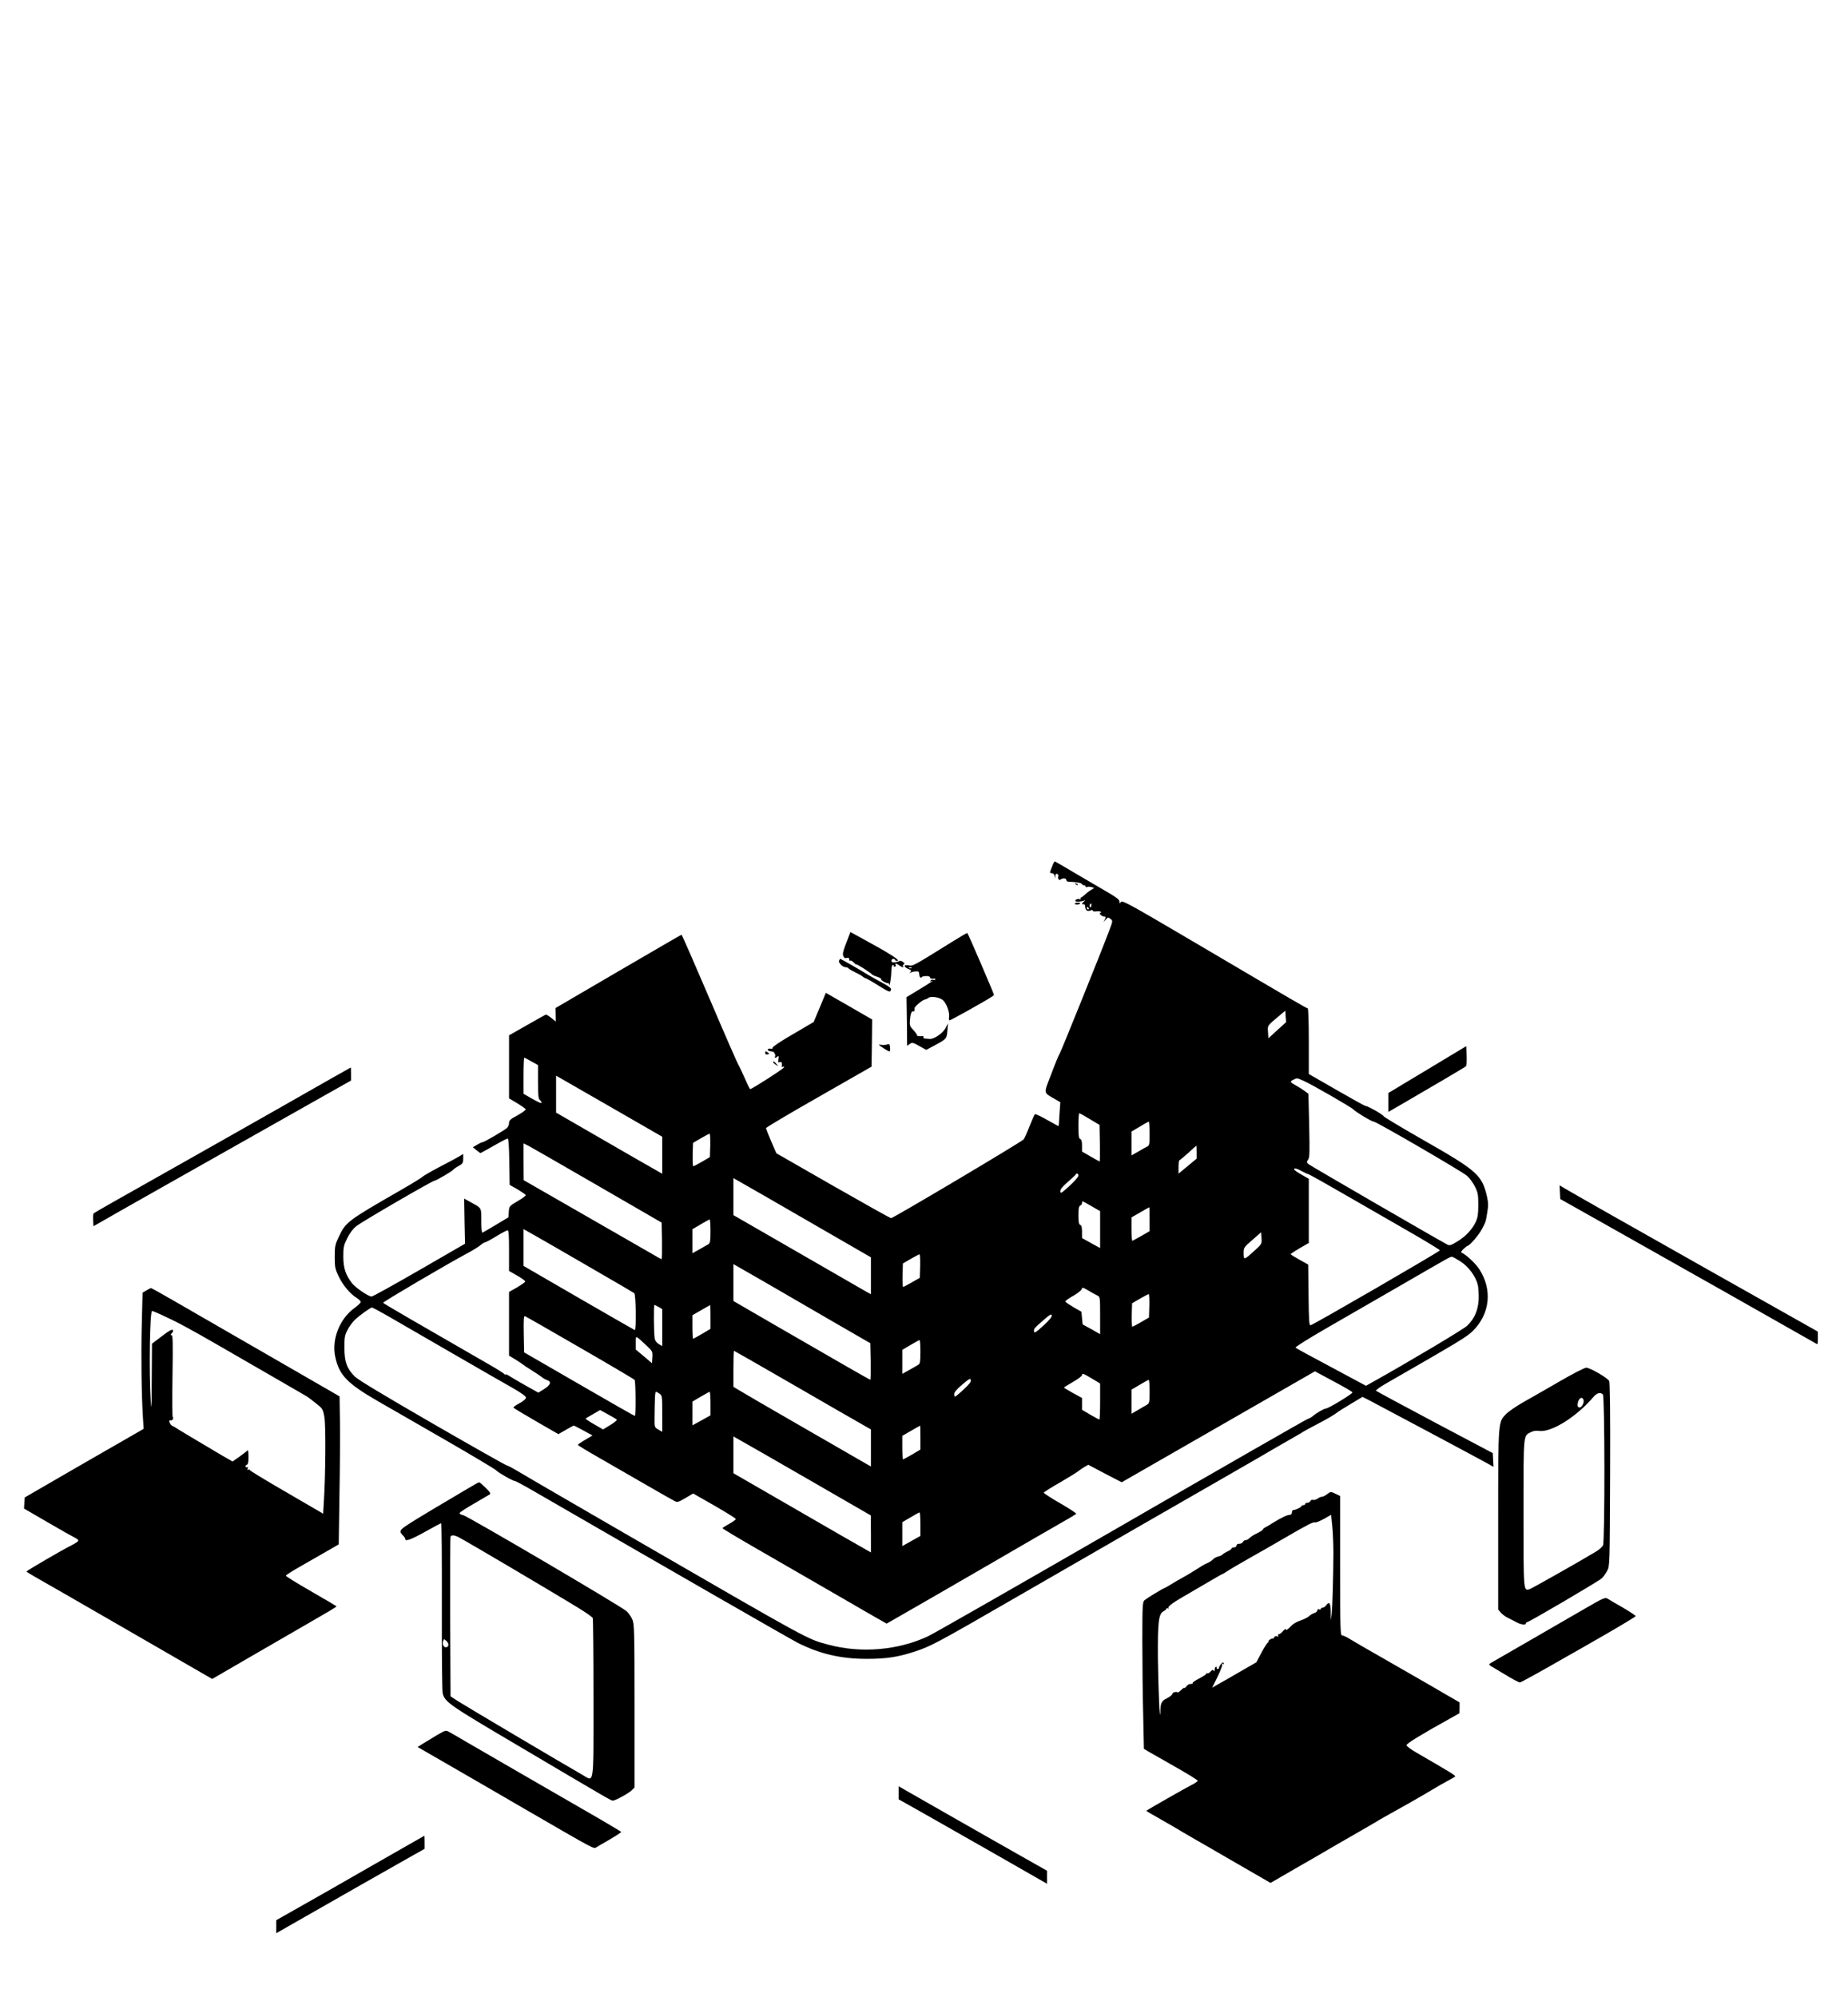 <?xml version="1.0" standalone="no"?>
<!DOCTYPE svg PUBLIC "-//W3C//DTD SVG 20010904//EN"
 "http://www.w3.org/TR/2001/REC-SVG-20010904/DTD/svg10.dtd">
<svg version="1.0" xmlns="http://www.w3.org/2000/svg"
 width="1532pt" height="1656pt" viewBox="0 0 1532 1656"
 preserveAspectRatio="xMidYMid meet">

<g transform="translate(0,1656) scale(0.1,-0.1)"
fill="#000000" stroke="none">
<path d="M8730 9396 c-6 -14 -14 -37 -20 -51 -8 -21 -7 -25 10 -25 11 0 20 -9
23 -22 l4 -23 2 22 c1 15 6 21 15 17 8 -3 12 -12 9 -19 -7 -20 6 -38 20 -27
18 14 47 11 47 -5 0 -7 8 -13 18 -14 61 -1 107 -9 110 -18 2 -6 10 -11 18 -11
8 0 14 -5 14 -11 0 -5 5 -7 11 -4 5 4 22 4 37 0 25 -6 26 -7 7 -18 -22 -12
-37 -23 -66 -49 -10 -10 -22 -18 -26 -19 -5 -1 -7 -5 -5 -11 1 -5 -2 -7 -7 -4
-13 8 -42 -4 -36 -15 6 -9 56 -5 77 6 7 4 5 0 -4 -8 -21 -16 -23 -28 -6 -24 7
1 13 -5 13 -13 3 -36 16 -49 41 -40 16 6 24 6 24 -1 0 -6 13 -8 30 -5 16 2 32
0 36 -5 3 -5 0 -9 -6 -9 -7 0 -5 -6 4 -15 8 -8 22 -15 31 -15 13 0 14 -4 5
-22 l-11 -23 18 21 c17 19 20 20 39 5 20 -15 20 -16 -12 -101 -63 -168 -395
-992 -408 -1013 -8 -12 -40 -89 -71 -172 -65 -169 -67 -151 29 -207 l46 -27
-7 -98 c-3 -54 -6 -99 -7 -100 -1 -1 -44 23 -96 52 -52 30 -98 51 -101 47 -4
-4 -24 -50 -45 -102 -20 -52 -42 -100 -48 -107 -24 -25 -1081 -653 -1099 -653
-7 0 -223 121 -482 269 l-469 269 -43 99 c-23 54 -42 103 -43 109 0 6 197 123
438 260 l437 250 3 195 2 196 -192 111 -192 110 -50 -121 -51 -121 -172 -101
c-99 -57 -171 -105 -168 -112 2 -7 -4 -10 -15 -8 -25 5 -36 -12 -13 -19 10 -3
22 -5 27 -5 13 1 28 -29 21 -41 -8 -14 8 -13 22 1 9 9 10 3 7 -21 -5 -27 -3
-32 10 -27 16 6 20 -3 17 -32 -2 -8 2 -10 10 -6 7 5 10 3 7 -6 -4 -12 -263
-178 -279 -179 -4 0 -25 44 -48 97 -24 54 -46 100 -49 103 -4 3 -111 247 -237
543 -126 295 -232 537 -235 537 -3 0 -239 -137 -525 -304 l-520 -304 1 -56 1
-56 -38 31 c-21 17 -42 29 -46 26 -5 -2 -74 -41 -155 -87 l-148 -84 0 -262 0
-261 67 -40 c37 -22 69 -45 71 -51 1 -5 -29 -28 -67 -49 -60 -32 -71 -42 -71
-64 0 -14 -8 -33 -17 -41 -25 -22 -189 -118 -202 -118 -5 0 -26 -9 -45 -21
l-36 -21 29 -24 c16 -13 31 -24 34 -24 3 0 52 27 110 60 57 33 109 60 115 60
8 0 12 -58 14 -192 l3 -192 65 -37 c35 -21 66 -42 68 -48 2 -5 -28 -28 -67
-50 -69 -41 -70 -42 -73 -88 l-3 -46 -105 -63 c-58 -35 -108 -64 -112 -64 -5
0 -8 44 -8 99 0 110 4 103 -84 151 l-58 32 3 -187 4 -187 -379 -219 c-208
-120 -386 -219 -396 -219 -26 0 -134 74 -163 112 -52 67 -71 126 -71 219 0 77
3 93 32 152 21 42 48 79 75 100 44 36 631 377 648 377 13 0 153 82 157 92 2 4
21 18 43 30 35 19 39 26 39 61 l0 39 -42 -25 c-24 -14 -97 -53 -163 -87 -66
-35 -124 -69 -130 -75 -5 -7 -86 -57 -180 -111 -447 -257 -459 -266 -518 -392
-29 -61 -32 -76 -32 -162 0 -86 3 -101 32 -162 34 -72 95 -145 149 -179 19
-11 34 -27 34 -34 0 -7 -22 -29 -50 -49 -124 -89 -192 -260 -161 -405 32 -152
99 -221 351 -367 102 -58 361 -208 575 -331 215 -124 397 -233 407 -243 19
-21 141 -90 158 -90 6 0 84 -42 173 -94 1131 -654 2116 -1220 2172 -1248 183
-92 358 -132 570 -132 162 0 257 14 400 61 133 44 177 67 845 453 843 486
1179 680 1610 927 195 112 362 208 370 213 26 16 311 181 349 202 20 11 41 24
46 28 6 4 60 33 120 65 61 31 126 69 145 83 19 15 77 52 130 83 l95 57 50 -25
c66 -34 915 -487 983 -525 l53 -30 -3 57 -3 57 -480 254 c-264 140 -484 259
-488 263 -4 4 34 32 85 61 611 351 665 384 716 433 145 142 166 345 54 516
-32 48 -111 121 -144 134 -9 3 -4 13 14 31 15 14 30 26 33 26 17 0 98 94 121
141 32 62 30 54 44 140 9 54 8 79 -4 133 -41 173 -82 210 -513 456 -188 107
-342 200 -343 205 0 11 -130 85 -149 85 -6 0 -102 53 -213 117 -112 64 -215
124 -230 132 l-28 16 0 273 c0 155 -4 272 -9 272 -10 0 -72 36 -966 563 -506
298 -571 334 -582 319 -12 -14 -13 -14 -13 4 0 14 -25 34 -92 73 -51 30 -169
99 -263 154 -93 55 -173 102 -178 104 -4 2 -12 -7 -17 -21z m317 -346 c-1 -12
-5 -16 -10 -11 -5 5 -6 14 -3 20 11 16 15 13 13 -9z m-22 -20 c3 -5 1 -10 -4
-10 -6 0 -11 5 -11 10 0 6 2 10 4 10 3 0 8 -4 11 -10z m1563 -1012 l-73 -67
-3 52 c-4 57 -9 49 98 139 l45 38 3 -48 4 -47 -74 -67z m-6182 -259 l54 -30 0
-139 c0 -110 3 -140 15 -150 8 -7 15 -16 15 -21 0 -11 -23 -1 -93 39 l-57 33
0 150 c0 82 3 149 6 149 4 0 31 -14 60 -31z m702 -404 l382 -220 0 -153 0
-154 -68 39 c-38 21 -236 135 -440 253 l-372 215 0 153 0 153 58 -33 c32 -18
230 -132 440 -253z m5698 244 c70 -31 396 -219 414 -238 20 -22 152 -101 169
-101 21 0 728 -411 771 -448 22 -18 51 -58 67 -90 25 -50 28 -68 28 -152 0
-76 -4 -104 -21 -141 -29 -63 -85 -122 -155 -164 -51 -31 -61 -34 -81 -24 -73
38 -1136 654 -1151 667 -15 14 -16 18 -2 38 12 19 13 62 8 284 l-6 261 -31 23
c-17 13 -50 34 -73 46 -49 27 -52 33 -20 48 30 15 28 15 83 -9z m-1771 -318
l80 -48 3 -151 c1 -84 1 -152 -2 -152 -2 0 -36 18 -75 41 l-71 41 0 49 c0 35
-4 51 -15 55 -12 5 -15 27 -15 110 0 57 3 104 8 104 4 -1 43 -22 87 -49z m495
-119 c0 -93 -1 -99 -22 -110 -13 -6 -47 -25 -75 -42 l-53 -30 0 99 0 99 68 40
c37 23 70 41 75 42 4 0 7 -44 7 -98z m-3642 -99 l-3 -97 -65 -38 c-36 -21 -69
-38 -73 -38 -4 0 -6 44 -5 97 l3 97 65 38 c36 21 69 38 73 38 4 0 6 -44 5 -97z
m-928 -336 l525 -304 3 -152 c1 -83 0 -151 -4 -151 -3 0 -47 24 -97 54 -51 29
-307 177 -569 327 l-477 274 -1 153 0 152 48 -24 c26 -14 283 -162 572 -329z
m4960 279 l0 -53 -75 -62 -75 -62 0 55 c0 31 3 56 8 56 4 1 36 28 72 60 36 33
66 60 68 60 1 0 2 -24 2 -54z m925 -181 c6 0 154 -83 330 -185 176 -101 419
-242 540 -311 121 -70 220 -131 222 -136 2 -8 -1045 -615 -1072 -621 -12 -3
-15 35 -17 250 l-3 253 -72 40 c-40 22 -73 43 -73 46 0 4 34 26 75 50 l75 43
0 266 0 266 -66 38 c-45 26 -63 41 -54 46 8 5 31 -3 59 -19 25 -14 51 -26 56
-26z m-1905 -13 c0 -10 -34 -49 -75 -86 -67 -61 -75 -65 -75 -43 0 17 18 39
63 78 34 30 64 57 65 61 7 15 22 8 22 -10z m-2222 -387 l502 -290 0 -153 0
-153 -59 33 c-32 18 -288 166 -569 328 l-512 295 0 153 0 154 68 -39 c38 -21
294 -168 570 -328z m2331 134 l71 -41 0 -153 0 -153 -75 41 -75 42 0 51 c0 37
-4 54 -15 58 -11 4 -15 23 -15 80 0 56 4 75 15 80 8 3 15 12 15 21 0 8 2 15 4
15 2 0 36 -18 75 -41z m481 -108 l0 -99 -67 -39 c-38 -21 -71 -39 -75 -41 -5
-2 -8 41 -8 95 l0 99 73 42 c39 23 73 42 75 42 1 0 2 -45 2 -99z m-3640 -99
c0 -82 -3 -99 -17 -108 -10 -6 -44 -25 -75 -43 l-58 -32 0 99 0 100 68 40 c37
22 70 40 75 41 4 1 7 -43 7 -97z m-995 -302 c193 -111 356 -207 363 -212 14
-12 18 -312 4 -306 -5 2 -214 122 -465 267 l-457 265 0 152 0 153 103 -58 c56
-32 260 -149 452 -261z m-675 141 l0 -169 68 -39 c37 -21 67 -43 66 -48 0 -6
-31 -27 -67 -49 l-67 -38 0 -264 0 -264 46 -28 c25 -15 54 -34 64 -42 10 -8
43 -31 75 -50 31 -19 69 -45 84 -56 14 -12 36 -24 49 -28 36 -12 26 -40 -27
-73 l-48 -30 -109 61 c-60 34 -121 70 -136 80 -16 10 -28 14 -28 10 0 -5 -4
-4 -8 2 -4 7 -68 47 -142 89 -582 335 -860 496 -864 503 -4 7 527 319 697 410
44 23 93 54 109 67 16 14 35 25 41 25 7 1 48 23 92 50 44 27 86 49 93 49 9 1
12 -39 12 -168z m6183 2 c-90 -82 -93 -83 -93 -25 0 48 1 50 73 112 l72 63 3
-49 c3 -48 2 -49 -55 -101z m-2775 -130 l-3 -98 -65 -37 c-36 -21 -68 -38 -73
-38 -4 0 -6 44 -5 97 l3 97 65 38 c36 21 69 38 73 38 4 0 6 -44 5 -97z m4478
39 c69 -45 127 -123 145 -195 6 -26 9 -82 7 -125 -6 -90 -35 -156 -95 -214
-31 -30 -485 -300 -778 -464 l-61 -34 -287 154 c-159 84 -292 157 -297 162 -5
5 105 74 268 168 152 88 430 248 617 356 385 223 396 229 411 230 6 0 37 -17
70 -38z m-5201 -500 l310 -179 3 -152 c1 -83 0 -151 -3 -151 -5 0 -250 140
-792 454 l-343 199 0 153 0 153 258 -148 c141 -82 397 -230 567 -329z m2193
216 c21 -11 22 -15 22 -165 l0 -155 -72 41 -73 40 -5 52 -5 53 -65 37 c-35 21
-66 42 -68 47 -2 6 27 27 64 47 36 21 69 46 71 56 5 17 9 16 57 -12 28 -17 61
-35 74 -41z m430 -85 l-3 -97 -65 -38 c-36 -21 -69 -38 -73 -38 -4 0 -6 44 -5
97 l3 97 65 38 c36 21 69 38 73 38 4 0 6 -44 5 -97z m-4067 -10 l29 -17 0
-154 0 -153 -29 17 c-19 12 -31 28 -34 48 -7 49 -9 276 -2 276 4 0 20 -8 36
-17z m429 -82 l0 -99 -69 -41 c-38 -22 -72 -41 -75 -41 -3 0 -6 44 -6 98 l0
97 73 42 c39 23 73 42 75 42 1 1 2 -43 2 -98z m-2672 6 c70 -41 305 -177 522
-302 217 -126 446 -257 508 -292 75 -43 112 -70 112 -81 0 -11 -21 -29 -54
-47 -30 -16 -53 -33 -50 -36 2 -4 87 -55 189 -114 l184 -106 61 35 c34 20 64
36 67 36 3 0 39 -19 80 -41 l75 -41 -61 -36 c-34 -20 -61 -39 -61 -42 0 -3 75
-49 168 -102 92 -53 266 -153 387 -223 121 -70 232 -133 246 -140 24 -13 31
-11 91 24 l64 38 177 -101 c97 -56 176 -105 177 -111 0 -5 -25 -23 -55 -40
-30 -16 -55 -32 -55 -36 0 -4 125 -79 278 -167 274 -158 445 -257 750 -433 86
-50 196 -114 244 -141 l88 -50 77 44 c67 38 563 324 733 423 211 123 645 374
695 402 33 19 63 38 67 41 4 4 -56 43 -132 87 -77 44 -138 84 -137 89 2 5 63
44 137 86 74 43 142 85 150 93 8 7 30 22 48 33 l34 19 138 -73 139 -72 801
460 801 460 154 -83 c85 -45 156 -86 157 -92 3 -10 -198 -133 -221 -134 -16
-1 -77 -36 -106 -61 -11 -10 -31 -21 -44 -25 -13 -4 -706 -401 -1540 -883
-834 -481 -1557 -895 -1606 -918 -247 -117 -558 -144 -830 -70 -178 48 -129
22 -1670 913 -456 264 -864 501 -906 527 -42 25 -82 46 -88 46 -7 0 -283 156
-614 347 -410 237 -616 361 -645 389 -67 67 -86 120 -87 239 0 89 3 105 27
150 14 28 42 65 61 83 35 34 126 99 140 101 4 1 65 -32 135 -72z m5431 -79
c-63 -57 -74 -64 -77 -47 -4 21 6 31 93 106 41 35 51 40 54 26 2 -12 -22 -41
-70 -85z m-3839 -183 c245 -141 447 -261 451 -266 9 -15 11 -299 2 -299 -4 0
-213 119 -463 264 l-455 263 -3 153 c-2 120 0 151 10 147 7 -2 213 -120 458
-262z m548 20 c52 -49 53 -51 50 -99 l-3 -49 -67 57 -68 57 0 56 c0 63 -5 65
88 -22z m2272 -53 c0 -82 -3 -99 -17 -108 -10 -6 -44 -25 -75 -43 l-58 -32 0
99 0 100 68 40 c37 22 70 40 75 41 4 1 7 -43 7 -97z m-1063 -268 c263 -152
517 -299 566 -326 l87 -50 0 -154 0 -153 -32 18 c-639 368 -959 553 -1025 593
l-83 49 0 150 c0 82 2 149 5 149 2 0 219 -124 482 -276z m2485 46 l68 -41 0
-149 c0 -83 -3 -150 -6 -150 -3 0 -37 18 -75 40 l-69 41 0 49 0 49 -75 41
c-41 23 -75 43 -75 45 0 2 34 23 75 47 41 23 75 49 75 56 0 18 8 16 82 -28z
m-1064 -91 c-34 -32 -66 -58 -70 -59 -5 0 -8 10 -7 23 0 14 23 41 67 78 58 49
67 53 70 36 3 -14 -15 -37 -60 -78z m1542 -16 c0 -96 -1 -98 -28 -114 -15 -8
-48 -28 -74 -43 l-48 -28 0 100 0 100 68 40 c37 22 70 41 75 41 4 1 7 -43 7
-96z m-4062 -19 c21 -14 22 -21 22 -165 l0 -151 -32 19 c-33 19 -33 19 -32 99
2 167 4 214 12 214 4 0 18 -7 30 -16z m422 -81 l0 -98 -75 -42 -75 -41 0 98 0
99 68 40 c37 22 70 40 75 41 4 0 7 -44 7 -97z m-777 -133 c5 -4 -19 -24 -53
-45 l-61 -37 -74 43 c-41 23 -73 45 -70 48 3 2 31 19 63 37 l57 33 65 -36 c36
-20 69 -39 73 -43z m2517 -150 l0 -99 -69 -41 c-38 -22 -72 -40 -75 -40 -3 0
-6 44 -6 98 l0 97 73 42 c39 23 73 42 75 42 1 1 2 -44 2 -99z m-922 -350 l511
-295 1 -153 0 -154 -47 27 c-27 14 -283 162 -570 328 l-523 302 0 152 0 153
58 -33 c32 -17 289 -165 570 -327z m922 -367 l0 -98 -75 -42 -75 -42 0 99 0
99 68 40 c37 22 70 40 75 41 4 0 7 -44 7 -97z"/>
<path d="M8917 9229 c7 -7 15 -10 18 -7 3 3 -2 9 -12 12 -14 6 -15 5 -6 -5z"/>
<path d="M8910 9068 c0 -11 38 -10 44 1 3 5 -5 8 -19 7 -14 0 -25 -4 -25 -8z"/>
<path d="M7039 8803 c-51 -131 -56 -149 -48 -170 6 -15 14 -20 28 -16 15 4 21
1 21 -11 0 -10 4 -15 9 -11 6 3 19 -5 30 -17 12 -12 21 -19 21 -15 0 8 120
-70 130 -83 3 -4 22 -13 43 -19 20 -7 35 -16 32 -20 -5 -8 44 -36 58 -33 4 1
8 -4 8 -10 3 -30 17 52 18 105 0 31 6 57 11 57 6 0 10 -5 10 -11 0 -5 5 -7 10
-4 6 4 8 11 5 16 -9 14 9 11 31 -6 21 -16 38 -20 30 -6 -4 5 0 12 6 15 9 3 8
9 -6 20 -11 9 -24 12 -30 8 -6 -4 -23 -9 -38 -11 -20 -2 -28 2 -28 13 0 9 7
16 15 16 8 0 15 -4 15 -8 0 -5 7 -9 17 -9 36 0 -58 60 -299 191 l-88 48 -11
-29z"/>
<path d="M7893 8751 c-330 -205 -324 -202 -360 -195 -42 8 -45 -12 -3 -30 24
-10 28 -15 17 -26 -10 -10 -9 -11 3 -4 8 5 27 9 43 10 22 1 27 -3 27 -22 0
-12 5 -26 10 -29 6 -3 10 -2 10 2 0 5 16 9 35 10 22 1 35 -4 35 -12 0 -7 10
-11 25 -10 14 2 23 -1 20 -5 -3 -5 -12 -7 -19 -4 -8 3 -17 0 -22 -7 -5 -8 -3
-10 7 -4 8 5 11 4 6 -1 -5 -5 -54 -37 -110 -70 l-102 -62 1 -53 c1 -30 2 -121
3 -202 l1 -148 22 15 c19 14 26 13 79 -17 l57 -32 66 35 c103 55 105 57 110
125 l5 60 -19 -37 c-25 -47 -100 -98 -137 -92 -7 1 -22 2 -34 3 -11 0 -17 6
-14 12 4 6 1 10 -6 8 -24 -3 -52 1 -47 7 3 3 -10 21 -28 41 -31 32 -34 41 -31
82 4 54 15 83 28 75 8 -4 13 8 11 27 -2 12 64 67 83 71 11 2 25 8 32 14 18 17
95 5 120 -19 30 -27 56 -99 51 -137 -3 -16 -1 -30 4 -30 4 0 63 31 131 69 196
110 237 135 237 142 0 10 -213 506 -221 513 -2 2 -59 -31 -126 -73z m-336
-217 c-3 -3 -12 -4 -19 -1 -8 3 -5 6 6 6 11 1 17 -2 13 -5z"/>
<path d="M6956 8594 c-7 -18 30 -53 56 -54 9 0 19 -4 22 -9 4 -5 27 -19 54
-32 26 -12 54 -28 62 -35 8 -7 18 -13 22 -14 11 -1 60 -30 135 -77 46 -29 69
-39 74 -31 15 24 11 28 -126 102 -38 21 -74 42 -80 46 -14 11 -205 120 -209
120 -2 0 -7 -7 -10 -16z"/>
<path d="M7355 7900 c-11 -4 -33 -6 -50 -3 -28 4 -26 2 18 -27 26 -18 50 -30
53 -27 3 3 4 18 2 35 -2 25 -6 28 -23 22z"/>
<path d="M11833 7692 l-323 -194 0 -79 0 -78 123 71 c252 146 512 300 520 307
4 5 7 44 5 88 l-3 79 -322 -194z"/>
<path d="M6344 7831 c0 -13 6 -17 19 -13 10 2 16 5 15 6 -2 1 -10 7 -18 13
-13 10 -16 8 -16 -6z"/>
<path d="M6410 7752 c0 -4 10 -13 23 -21 22 -14 22 -14 3 8 -20 22 -26 25 -26
13z"/>
<path d="M2360 7398 c-300 -170 -777 -441 -1060 -600 -283 -159 -519 -293
-523 -298 -5 -4 -7 -30 -5 -57 l3 -50 245 140 c135 76 524 297 865 489 341
193 711 402 823 465 l202 114 0 55 c0 30 -1 54 -2 53 -2 0 -248 -140 -548
-311z"/>
<path d="M12932 6675 l3 -57 320 -180 c475 -267 1767 -998 1793 -1014 22 -14
22 -14 22 40 l0 55 -202 114 c-112 63 -432 244 -713 402 -592 334 -1146 648
-1193 677 l-33 20 3 -57z"/>
<path d="M1214 5861 l-32 -19 -7 -274 c-6 -260 -2 -566 10 -764 l6 -91 -172
-99 c-95 -54 -316 -182 -493 -284 l-321 -186 -3 -46 -3 -46 198 -115 c109 -64
211 -121 226 -128 15 -7 27 -17 26 -23 0 -6 -26 -24 -57 -39 -76 -38 -372
-210 -372 -217 0 -3 33 -23 73 -46 64 -36 386 -221 647 -372 95 -55 525 -303
717 -414 l102 -59 308 179 c170 98 401 232 515 298 114 65 207 121 208 124 0
3 -95 59 -210 125 -115 66 -210 125 -210 130 0 6 56 41 123 79 67 38 165 94
218 125 l97 56 6 410 c4 226 6 502 4 614 l-3 203 -440 254 c-242 139 -494 285
-560 323 -66 38 -218 126 -338 195 -119 69 -221 126 -225 126 -4 0 -21 -9 -38
-19z m123 -202 c135 -62 223 -109 483 -259 146 -84 297 -172 336 -194 40 -23
137 -79 218 -126 80 -47 154 -89 164 -95 10 -5 45 -31 78 -58 59 -46 61 -49
73 -115 13 -66 10 -493 -5 -715 l-5 -88 -32 19 c-18 11 -155 90 -304 177 -150
87 -273 162 -273 167 0 5 -5 6 -12 2 -8 -5 -9 -2 -5 10 4 9 3 14 -2 11 -5 -3
-12 -1 -15 4 -3 5 1 11 9 15 11 4 15 22 15 68 0 35 -4 58 -8 53 -4 -6 -33 -29
-66 -52 l-58 -41 -87 50 c-173 102 -376 223 -381 228 -3 3 -16 10 -29 16 -24
10 -39 57 -16 47 7 -2 15 3 18 11 4 9 3 16 -1 16 -4 0 -5 153 -2 340 4 278 3
340 -8 340 -10 0 -9 4 2 16 9 8 13 20 10 25 -7 11 -32 -3 -116 -68 l-58 -44
-2 -297 c-1 -229 -3 -271 -8 -182 -16 255 -8 750 11 750 5 0 39 -14 76 -31z"/>
<path d="M12925 5104 c-110 -64 -245 -141 -300 -172 -54 -31 -116 -73 -137
-94 -69 -69 -68 -51 -68 -882 l0 -741 23 -27 c12 -14 38 -33 57 -42 19 -9 51
-25 70 -36 38 -21 80 -26 80 -10 0 6 4 10 10 10 15 0 592 339 618 363 13 12
34 40 45 62 22 40 22 44 25 798 2 514 -1 764 -8 777 -14 26 -159 110 -190 110
-14 0 -115 -52 -225 -116z m363 -106 c16 -16 17 -1215 1 -1251 -6 -12 -31 -36
-57 -51 -132 -80 -537 -309 -553 -313 -50 -13 -49 -25 -49 631 0 673 -3 638
62 672 19 10 43 13 66 10 101 -16 314 118 453 283 28 32 56 40 77 19z m-161
-44 c8 -21 -13 -64 -32 -64 -8 0 -16 6 -16 13 -5 49 33 90 48 51z"/>
<path d="M3875 4216 c-49 -29 -169 -100 -265 -157 -96 -57 -203 -122 -236
-145 -65 -43 -67 -52 -27 -92 7 -7 13 -18 13 -23 0 -22 49 -4 165 61 69 39
128 70 132 70 5 0 7 -309 6 -687 -1 -403 2 -703 7 -724 19 -72 57 -98 620
-430 752 -445 777 -459 790 -459 20 0 132 61 156 85 l24 24 0 678 c0 639 -2
680 -19 718 -10 22 -31 52 -47 66 -44 40 -1325 793 -1356 797 -16 2 -28 9 -28
16 0 6 53 41 118 78 64 37 123 72 131 77 11 7 4 19 -33 55 -25 25 -49 46 -54
46 -4 0 -47 -24 -97 -54z m-72 -402 c62 -32 743 -434 984 -581 66 -40 124 -81
127 -89 3 -9 6 -308 6 -664 0 -745 7 -693 -90 -637 -129 73 -990 583 -1040
616 l-55 36 -3 655 c-1 360 0 661 3 668 6 17 30 15 68 -4z m-87 -899 c-3 -9
-14 -15 -23 -13 -20 4 -28 30 -18 55 5 15 8 14 27 -4 13 -13 18 -28 14 -38z"/>
<path d="M11000 4170 c-14 -11 -32 -20 -40 -20 -9 0 -26 -7 -38 -16 -13 -9
-30 -13 -38 -10 -8 3 -17 -1 -20 -9 -4 -8 -15 -15 -25 -15 -10 0 -19 -4 -19
-10 0 -5 -7 -10 -15 -10 -8 0 -15 -3 -15 -7 0 -9 -49 -33 -67 -33 -7 0 -13 -9
-13 -20 0 -13 -7 -20 -18 -20 -20 0 -73 -25 -137 -65 -22 -14 -50 -31 -62 -37
-13 -6 -23 -15 -23 -19 0 -4 -21 -18 -47 -31 -27 -12 -55 -31 -64 -40 -9 -10
-24 -18 -33 -18 -9 0 -19 -7 -22 -15 -4 -8 -17 -15 -30 -15 -15 0 -24 -6 -24
-15 0 -8 -9 -15 -20 -15 -11 0 -20 -4 -20 -9 0 -5 -16 -16 -35 -25 -19 -9 -37
-21 -40 -25 -3 -5 -18 -12 -34 -16 -16 -3 -36 -14 -46 -25 -9 -10 -31 -24 -48
-31 -18 -7 -57 -30 -87 -50 -30 -20 -80 -50 -110 -66 -30 -16 -74 -42 -98 -57
-24 -15 -51 -30 -60 -34 -22 -8 -142 -82 -164 -100 -16 -14 -18 -43 -18 -337
0 -177 3 -451 7 -609 l6 -286 38 -23 c21 -12 122 -69 223 -127 102 -58 185
-109 185 -115 0 -5 -23 -21 -51 -35 -41 -20 -366 -205 -375 -214 -2 -1 52 -33
120 -71 67 -38 151 -87 187 -109 36 -21 85 -50 110 -64 25 -14 173 -99 329
-190 l284 -164 36 21 c20 11 99 57 176 102 77 44 147 85 155 89 47 28 325 189
380 220 36 21 87 50 114 66 52 32 72 43 269 153 72 41 161 92 197 114 36 22
94 56 130 75 36 19 69 38 73 42 8 7 -35 33 -320 198 -45 26 -83 54 -83 62 0
14 118 86 357 219 l82 46 1 45 0 45 -118 68 c-64 37 -124 72 -132 77 -8 5
-150 86 -315 181 -165 94 -321 184 -346 200 -25 16 -53 29 -62 29 -16 0 -17
46 -17 578 l0 578 -35 17 c-44 21 -44 21 -75 -3z m54 -485 c-1 -201 -8 -447
-14 -505 l-7 -55 -1 73 c-2 74 -12 87 -40 50 -7 -10 -20 -18 -28 -18 -8 0 -14
-4 -14 -10 0 -5 -7 -7 -15 -4 -9 4 -15 0 -15 -9 0 -8 -10 -17 -23 -21 -12 -3
-32 -14 -43 -25 -12 -11 -43 -27 -70 -36 -27 -9 -59 -26 -71 -38 -41 -41 -53
-49 -53 -36 0 7 -10 0 -23 -14 -12 -15 -28 -27 -35 -27 -8 0 -10 -5 -6 -12 5
-8 2 -9 -10 -5 -10 4 -19 1 -22 -8 -4 -8 -9 -13 -13 -11 -3 2 -15 -2 -26 -10
-10 -8 -15 -14 -9 -14 5 0 3 -4 -5 -9 -8 -5 -33 -44 -55 -87 l-41 -77 -120
-69 c-66 -38 -148 -86 -183 -105 l-63 -36 44 89 c24 49 42 95 39 103 -3 9 0
11 8 6 9 -6 11 -4 5 5 -6 10 -12 7 -26 -11 -9 -13 -16 -26 -14 -30 2 -3 -2 -6
-10 -6 -8 0 -12 4 -9 9 3 4 0 8 -5 8 -6 0 -11 -10 -11 -22 0 -16 -3 -19 -8
-10 -7 9 -13 8 -27 -8 -10 -11 -22 -17 -26 -14 -5 3 -9 1 -9 -4 0 -5 -27 -22
-59 -39 -33 -17 -57 -34 -54 -37 4 -3 1 -7 -5 -7 -7 -1 -17 -2 -23 -3 -6 0
-17 -10 -25 -20 -8 -11 -14 -16 -14 -11 0 5 -12 -2 -26 -16 -14 -13 -27 -23
-30 -21 -13 8 -44 0 -44 -11 0 -8 -20 -24 -44 -37 -48 -24 -55 -38 -57 -115
-4 -107 -17 203 -20 450 -2 294 6 364 46 385 14 7 25 17 25 22 0 5 5 6 12 2 6
-4 8 -3 4 4 -7 12 42 48 164 117 47 27 129 75 183 107 54 32 100 58 103 58 3
0 18 9 34 20 15 11 95 58 176 104 82 46 221 125 309 177 188 109 232 132 248
126 7 -2 39 11 72 29 l60 34 10 -98 c5 -53 9 -151 9 -217z"/>
<path d="M13140 3223 c-91 -52 -298 -172 -460 -266 -162 -93 -306 -176 -319
-184 -23 -15 -23 -15 35 -49 33 -19 66 -39 74 -44 56 -35 121 -70 130 -70 8 0
189 100 390 216 14 7 148 84 298 170 149 86 272 160 272 164 0 5 -48 36 -107
71 -60 34 -117 68 -128 75 -18 11 -39 2 -185 -83z"/>
<path d="M3620 2172 c-41 -25 -94 -57 -117 -71 l-41 -26 241 -139 c133 -77
424 -245 647 -375 599 -347 571 -332 595 -317 11 7 62 37 113 66 50 30 92 57
92 60 0 3 -76 48 -168 102 -363 209 -993 574 -1107 640 -66 39 -133 78 -150
87 -30 17 -31 16 -105 -27z"/>
<path d="M7450 1695 l0 -54 208 -117 c114 -65 390 -222 615 -350 l407 -233 0
54 0 54 -242 137 c-134 76 -411 233 -615 350 l-373 213 0 -54z"/>
<path d="M3094 1097 c-232 -133 -507 -291 -613 -350 l-191 -108 0 -54 0 -54
373 213 c204 117 481 274 615 350 l242 137 0 55 c0 30 -1 54 -2 53 -2 0 -192
-110 -424 -242z"/>
</g>
</svg>
